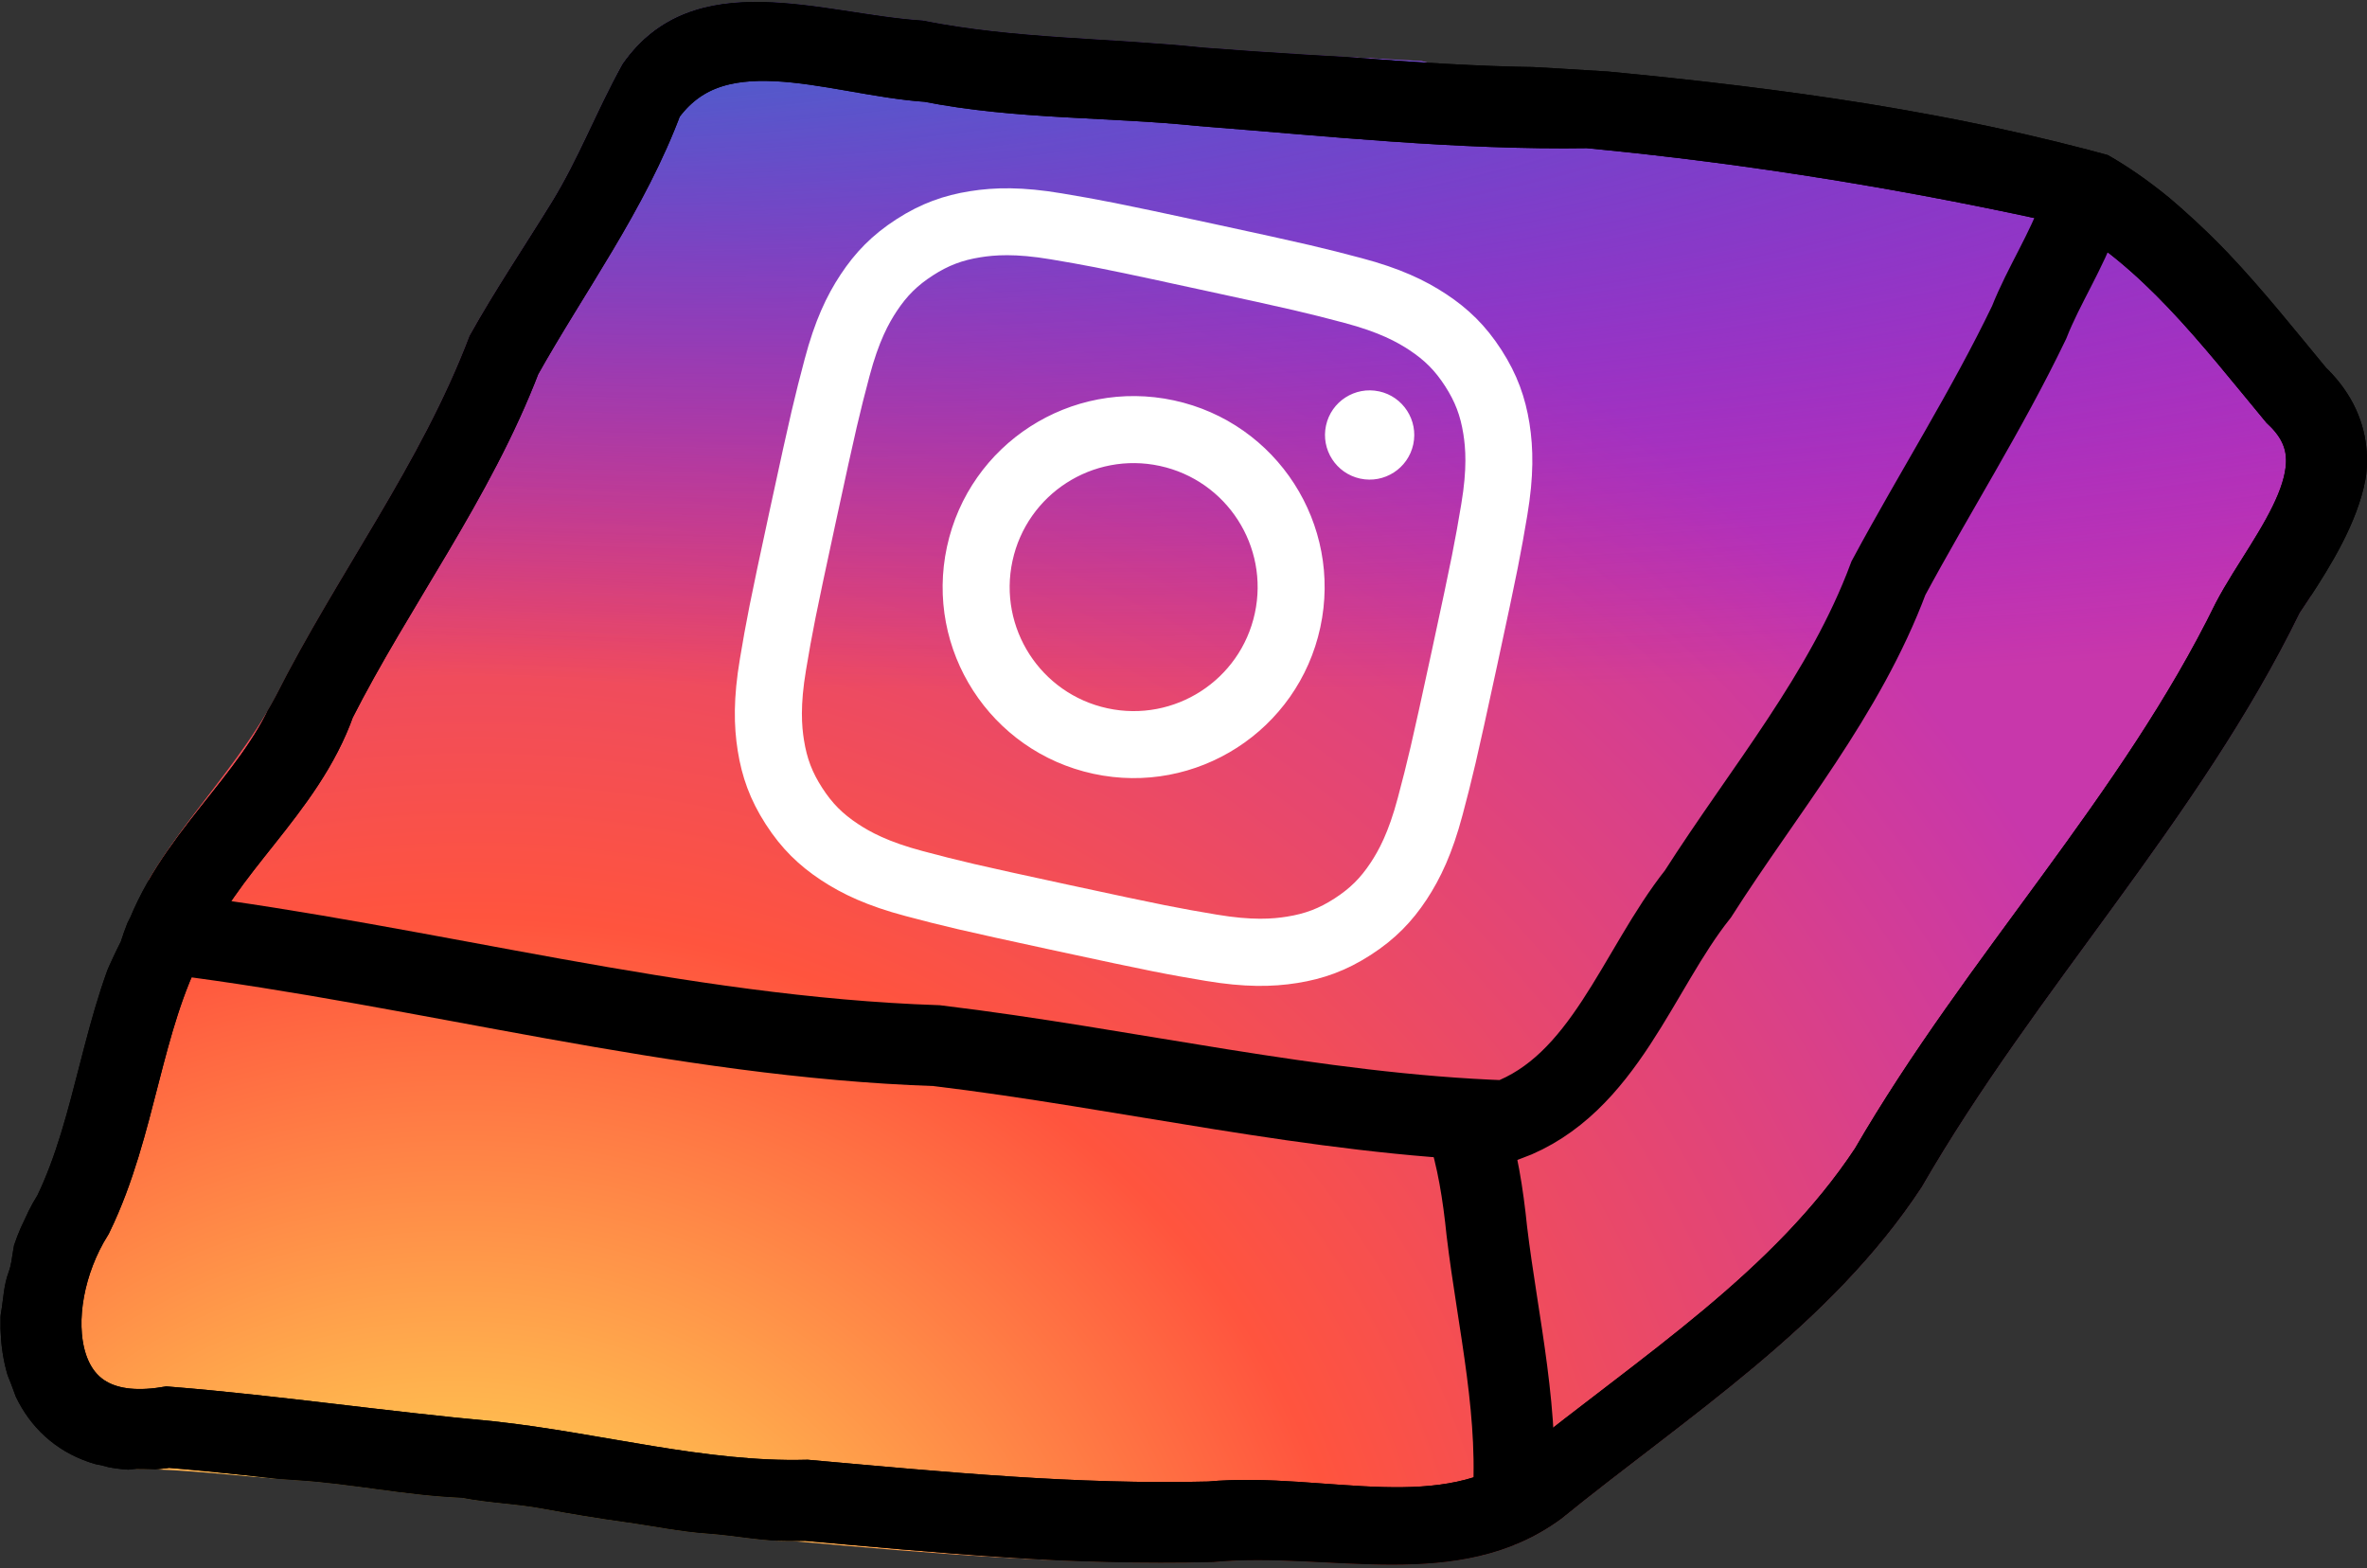 <?xml version="1.0" encoding="UTF-8" standalone="no"?>
<!-- Created with Inkscape (http://www.inkscape.org/) -->

<svg
   xmlns:dc="http://purl.org/dc/elements/1.1/"
   xmlns:cc="http://creativecommons.org/ns#"
   xmlns:rdf="http://www.w3.org/1999/02/22-rdf-syntax-ns#"
   xmlns:svg="http://www.w3.org/2000/svg"
   xmlns="http://www.w3.org/2000/svg"
   xmlns:xlink="http://www.w3.org/1999/xlink"
   xmlns:sodipodi="http://sodipodi.sourceforge.net/DTD/sodipodi-0.dtd"
   xmlns:inkscape="http://www.inkscape.org/namespaces/inkscape"
   viewBox="0 0 29.224 19.361"
   version="1.1"
   id="svg6630"
   sodipodi:docname="key_instagram_raised.svg"
   inkscape:version="0.92.2 5c3e80d, 2017-08-06"
   preserveAspectRatio="none"
   height="100%"
   width="100%">
  <rect x="0" y="0" width="29.224" height="19.361" fill="#333333" stroke="none"/>
  <defs
     id="defs6624">
    <linearGradient
       id="b">
      <stop
         id="stop1873"
         stop-color="#3771c8"
         offset="0" />
      <stop
         id="stop1875"
         offset=".128"
         stop-color="#3771c8" />
      <stop
         id="stop1877"
         stop-opacity="0"
         stop-color="#60f"
         offset="1" />
    </linearGradient>
    <linearGradient
       id="a">
      <stop
         id="stop1880"
         stop-color="#fd5"
         offset="0" />
      <stop
         id="stop1882"
         stop-color="#fd5"
         offset=".1" />
      <stop
         id="stop1884"
         stop-color="#ff543e"
         offset=".5" />
      <stop
         id="stop1886"
         stop-color="#c837ab"
         offset="1" />
    </linearGradient>
    <radialGradient
       fy="578.088"
       fx="158.429"
       gradientTransform="matrix(0.101,-0.316,0.339,0.083,-206.563,24.017)"
       gradientUnits="userSpaceOnUse"
       xlink:href="#a"
       r="65"
       cy="578.088"
       cx="158.429"
       id="c" />
    <radialGradient
       fy="473.455"
       fx="147.694"
       gradientTransform="matrix(-0.012,0.146,-0.694,-0.046,332.019,-1.185)"
       gradientUnits="userSpaceOnUse"
       xlink:href="#b"
       r="65"
       cy="473.455"
       cx="147.694"
       id="d" />
    <clipPath
       clipPathUnits="userSpaceOnUse"
       id="clipPath2066">
      <path
         style="display:inline;fill:none;fill-opacity:1;stroke:#00ff00;stroke-width:0.039;stroke-linecap:butt;stroke-linejoin:miter;stroke-miterlimit:4;stroke-dasharray:none;stroke-opacity:1"
         d="M 1.323,11.615 C 1.688,10.467 2.653,9.682 3.234,8.594 3.615,7.84 4.062,7.124 4.49,6.398 4.918,5.673 5.326,4.938 5.627,4.144 5.937,3.588 6.299,3.05 6.638,2.501 6.977,1.951 7.183,1.39 7.515,0.789 8.389,-0.466 9.998,0.174 11.22,0.25 c 1.15,0.229 2.304,0.212 3.471,0.334 1.657,0.13 3.322,0.188 4.99,0.296 1.07,0.102 2.14,0.226 3.203,0.397 1.062,0.171 2.083,0.387 3.12,0.675 0.524,0.394 0.998,0.809 1.409,1.248 0.412,0.439 0.794,0.903 1.2,1.395 0.971,0.919 0.153,2.153 -0.392,2.968 -1.249,2.558 -3.25,4.633 -4.667,7.089 -1.124,1.712 -2.89,2.828 -4.453,4.097 -1.269,0.93 -2.861,0.397 -4.295,0.532 -1.74,0.043 -3.469,-0.104 -5.198,-0.259 -0.343,0.008 -0.698,-0.068 -1.041,-0.092 C 8.225,18.907 7.893,18.836 7.551,18.789 7.21,18.742 6.87,18.685 6.532,18.623 6.195,18.56 5.905,18.558 5.529,18.488 4.824,18.458 4.17,18.314 3.505,18.272 2.84,18.229 2.11,18.133 1.488,18.132 1.262,18.169 1.195,18.103 1.019,18.075 0.842,18.047 0.768,18.012 0.639,17.931 0.51,17.85 0.347,17.757 0.262,17.635 0.177,17.513 0.09,17.463 0.046,17.312 c -0.044,-0.151 -0.109,-0.3 -0.185,-0.493 -0.079,-0.199 -0.049,-0.442 -0.019,-0.616 0.03,-0.173 0.032,-0.335 0.094,-0.502 0.062,-0.167 0.04,-0.361 0.132,-0.509 0.279,-0.578 0.499,-1.135 0.643,-1.805 0.148,-0.689 0.339,-1.23 0.612,-1.77 z"
         id="path2068"
         inkscape:connector-curvature="0"
         clip-path="none"
         sodipodi:nodetypes="ccscsccccscsccccccssscscssssssscsc" />
    </clipPath>
    <radialGradient
       fy="578.088"
       fx="158.429"
       gradientTransform="matrix(0,-1.982,1.844,0,-1031.402,454.004)"
       gradientUnits="userSpaceOnUse"
       xlink:href="#a"
       r="65"
       cy="578.088"
       cx="158.429"
       id="c-7" />
    <radialGradient
       fy="473.455"
       fx="147.694"
       gradientTransform="matrix(0.174,0.869,-3.582,0.717,1648.348,-458.493)"
       gradientUnits="userSpaceOnUse"
       xlink:href="#b"
       r="65"
       cy="473.455"
       cx="147.694"
       id="d-9" />
  </defs>
  <sodipodi:namedview
     id="base"
     pagecolor="#ffffff"
     bordercolor="#666666"
     borderopacity="1.0"
     inkscape:pageopacity="0.0"
     inkscape:pageshadow="2"
     inkscape:zoom="15.839192"
     inkscape:cx="19.653413"
     inkscape:cy="4.4068796"
     inkscape:document-units="mm"
     inkscape:current-layer="layer2"
     showgrid="false"
     inkscape:window-width="1144"
     inkscape:window-height="700"
     inkscape:window-x="26"
     inkscape:window-y="45"
     inkscape:window-maximized="0"
     fit-margin-top="0"
     fit-margin-left="0"
     fit-margin-right="0"
     fit-margin-bottom="0"
     inkscape:snap-global="false" />
  <g
     inkscape:groupmode="layer"
     id="layer5"
     inkscape:label="Layer 5"
     style="display:inline" />
  <g
     inkscape:groupmode="layer"
     id="layer1"
     inkscape:label="Layer 3"
     transform="translate(0.171,0.003)"
     style="display:inline" />
  <g
     inkscape:groupmode="layer"
     id="layer2"
     inkscape:label="Layer 4"
     transform="translate(0.171,0.003)"
     style="display:inline">
    <g
       id="g2056"
       clip-path="url(#clipPath2066)">
      <path
         transform="translate(-0.171,-0.003)"
         clip-path="none"
         id="path1893"
         d="M 17.921,0.845 C 12.938,-0.374 11.48,-0.726 11.19,-0.774 10.144,-0.951 9.462,-0.966 8.673,-0.836 8.065,-0.736 7.558,-0.572 7.022,-0.3 6.046,0.198 5.318,0.926 4.832,1.884 4.596,2.349 4.541,2.442 3.743,4.917 3.476,5.742 3.13,6.828 2.663,8.285 1.278,12.61 0.878,13.875 0.823,14.127 c -0.194,0.884 -0.212,1.466 -0.073,2.142 0.267,1.293 1.199,2.443 2.518,3.109 0.457,0.23 0.981,0.424 1.669,0.623 0.292,0.083 3.302,0.828 6.317,1.565 3.014,0.737 6.03,1.471 6.322,1.529 0.818,0.165 1.305,0.225 1.861,0.235 1.533,0.029 2.987,-0.523 4.001,-1.52 0.51,-0.501 0.855,-1.025 1.192,-1.826 0.073,-0.175 0.993,-3.02 1.904,-5.864 0.911,-2.844 1.815,-5.688 1.856,-5.871 0.191,-0.851 0.206,-1.451 0.062,-2.124 C 28.332,5.573 28.143,5.137 27.819,4.659 27.239,3.811 26.401,3.176 25.297,2.751 24.762,2.545 24.657,2.497 21.806,1.795 Z"
         inkscape:connector-curvature="0"
         style="display:inline;fill:url(#c);stroke-width:0.178" />
      <path
         transform="translate(-0.171,-0.003)"
         clip-path="none"
         id="path1895"
         d="M 17.921,0.845 C 12.938,-0.374 11.48,-0.726 11.19,-0.774 10.144,-0.951 9.462,-0.966 8.673,-0.836 8.065,-0.736 7.558,-0.572 7.022,-0.3 6.046,0.198 5.318,0.926 4.832,1.884 4.596,2.349 4.541,2.442 3.743,4.917 3.476,5.742 3.13,6.828 2.663,8.285 1.278,12.61 0.878,13.875 0.823,14.127 c -0.194,0.884 -0.212,1.466 -0.073,2.142 0.267,1.293 1.199,2.443 2.518,3.109 0.457,0.23 0.981,0.424 1.669,0.623 0.292,0.083 3.302,0.828 6.317,1.565 3.014,0.737 6.03,1.471 6.322,1.529 0.818,0.165 1.305,0.225 1.861,0.235 1.533,0.029 2.987,-0.523 4.001,-1.52 0.51,-0.501 0.855,-1.025 1.192,-1.826 0.073,-0.175 0.993,-3.02 1.904,-5.864 0.911,-2.844 1.815,-5.688 1.856,-5.871 0.191,-0.851 0.206,-1.451 0.062,-2.124 C 28.332,5.573 28.143,5.137 27.819,4.659 27.239,3.811 26.401,3.176 25.297,2.751 24.762,2.545 24.657,2.497 21.806,1.795 Z"
         inkscape:connector-curvature="0"
         style="display:inline;fill:url(#d);fill-opacity:1;stroke-width:0.178" />
      <path
         clip-path="none"
         inkscape:connector-curvature="0"
         id="path116"
         d="M 1.894,11.528 C 2.329,10.463 3.34,9.756 3.726,8.653 4.457,7.212 5.442,5.918 6.021,4.402 6.614,3.341 7.354,2.346 7.777,1.198 8.616,-0.002 10.136,0.684 11.308,0.757 12.411,0.976 13.539,0.938 14.658,1.054 c 1.589,0.124 3.185,0.297 4.784,0.272 2.052,0.195 4.084,0.528 6.095,0.981 1.079,0.593 1.862,1.628 2.641,2.568 0.931,0.878 -0.11,1.96 -0.547,2.793 -1.197,2.444 -3.116,4.426 -4.475,6.772 -1.078,1.635 -2.771,2.701 -4.269,3.914 -1.216,0.888 -2.743,0.304 -4.118,0.433 -1.668,0.042 -3.326,-0.12 -4.983,-0.268 C 8.47,18.551 7.164,18.181 5.873,18.041 4.543,17.92 3.223,17.723 1.902,17.616 0.167,17.896 0.027,16.121 0.734,14.987 1.269,13.882 1.328,12.603 1.894,11.528 Z"
         style="display:inline;fill:none;fill-opacity:1;stroke:#000000;stroke-width:1px;stroke-linecap:butt;stroke-linejoin:miter;stroke-opacity:1" />
      <path
         style="display:inline;fill:none;fill-opacity:1;stroke:#000000;stroke-width:1px;stroke-linecap:butt;stroke-linejoin:miter;stroke-opacity:1"
         d="M 1.894,11.528 C 2.329,10.463 3.34,9.756 3.726,8.653 4.457,7.212 5.442,5.918 6.021,4.402 6.614,3.341 7.354,2.346 7.777,1.198 8.616,-0.002 10.136,0.684 11.308,0.757 12.411,0.976 13.539,0.938 14.658,1.054 c 1.589,0.124 3.185,0.297 4.784,0.272 2.052,0.195 4.084,0.528 6.095,0.981 1.079,0.593 1.862,1.628 2.641,2.568 0.931,0.878 -0.11,1.96 -0.547,2.793 -1.197,2.444 -3.116,4.426 -4.475,6.772 -1.078,1.635 -2.771,2.701 -4.269,3.914 -1.216,0.888 -2.743,0.304 -4.118,0.433 -1.668,0.042 -3.326,-0.12 -4.983,-0.268 C 8.47,18.551 7.164,18.181 5.873,18.041 4.543,17.92 3.223,17.723 1.902,17.616 0.167,17.896 0.027,16.121 0.734,14.987 1.269,13.882 1.328,12.603 1.894,11.528 Z"
         id="path1965"
         inkscape:connector-curvature="0"
         clip-path="none" />
      <path
         inkscape:connector-curvature="0"
         id="path119"
         d="m 1.957,11.528 c 3.155,0.397 6.246,1.271 9.436,1.378 2.348,0.282 4.668,0.846 7.036,0.929 1.208,-0.443 1.615,-1.86 2.363,-2.801 0.819,-1.283 1.814,-2.458 2.353,-3.901 0.568,-1.056 1.215,-2.071 1.736,-3.155 0.181,-0.459 0.464,-0.881 0.626,-1.352"
         style="fill:none;stroke:#000000;stroke-width:1px;stroke-linecap:butt;stroke-linejoin:miter;stroke-opacity:1" />
      <path
         inkscape:connector-curvature="0"
         id="path121"
         d="m 18.498,18.662 c 0.11,-1.176 -0.174,-2.315 -0.312,-3.467 -0.046,-0.45 -0.115,-0.9 -0.257,-1.331"
         style="fill:none;stroke:#000000;stroke-width:1px;stroke-linecap:butt;stroke-linejoin:miter;stroke-opacity:1" />
    </g>
    <g
       id="g2197"
       transform="matrix(0.162,0.035,-0.035,0.162,10.851,25.355)">
      <path
         id="path2184"
         d="m -5.532,-138.298 c -7.524,0 -8.468,0.033 -11.424,0.167 -2.949,0.135 -4.963,0.602 -6.724,1.287 -1.822,0.708 -3.368,1.654 -4.908,3.195 -1.541,1.54 -2.488,3.086 -3.198,4.907 -0.687,1.762 -1.154,3.776 -1.287,6.724 -0.132,2.955 -0.167,3.9 -0.167,11.424 0,7.524 0.033,8.466 0.167,11.421 0.136,2.949 0.603,4.963 1.287,6.724 0.708,1.822 1.655,3.368 3.195,4.908 1.539,1.541 3.085,2.49 4.906,3.198 1.763,0.685 3.777,1.152 6.725,1.287 2.955,0.134 3.899,0.167 11.423,0.167 7.525,0 8.466,-0.033 11.421,-0.167 2.949,-0.135 4.965,-0.602 6.728,-1.287 1.822,-0.708 3.365,-1.657 4.904,-3.198 1.541,-1.54 2.488,-3.086 3.198,-4.907 0.681,-1.762 1.149,-3.776 1.287,-6.724 0.133,-2.955 0.167,-3.897 0.167,-11.421 0,-7.524 -0.035,-8.468 -0.167,-11.424 -0.139,-2.949 -0.606,-4.963 -1.287,-6.724 -0.71,-1.822 -1.657,-3.368 -3.198,-4.908 -1.541,-1.541 -3.082,-2.488 -4.906,-3.195 -1.766,-0.685 -3.781,-1.152 -6.73,-1.287 -2.955,-0.134 -3.896,-0.167 -11.423,-0.167 z m -2.485,4.993 c 0.738,-0.001 1.561,0 2.485,0 7.397,0 8.274,0.026 11.195,0.159 2.701,0.124 4.167,0.575 5.144,0.954 1.293,0.502 2.215,1.102 3.184,2.072 0.97,0.97 1.57,1.893 2.073,3.186 0.379,0.975 0.831,2.442 0.954,5.143 0.133,2.921 0.162,3.798 0.162,11.192 0,7.394 -0.029,8.271 -0.162,11.192 -0.124,2.701 -0.575,4.167 -0.954,5.143 -0.502,1.293 -1.104,2.213 -2.073,3.183 -0.97,0.97 -1.89,1.57 -3.184,2.072 -0.975,0.381 -2.443,0.831 -5.144,0.955 -2.921,0.133 -3.798,0.162 -11.195,0.162 -7.398,0 -8.275,-0.029 -11.195,-0.162 -2.701,-0.125 -4.167,-0.576 -5.144,-0.955 -1.293,-0.502 -2.216,-1.102 -3.186,-2.072 -0.97,-0.97 -1.57,-1.891 -2.073,-3.184 -0.379,-0.975 -0.831,-2.442 -0.954,-5.143 -0.133,-2.921 -0.159,-3.798 -0.159,-11.196 0,-7.398 0.027,-8.271 0.159,-11.192 0.124,-2.701 0.575,-4.167 0.954,-5.144 0.502,-1.293 1.104,-2.216 2.073,-3.186 0.97,-0.97 1.893,-1.57 3.186,-2.073 0.977,-0.381 2.443,-0.831 5.144,-0.955 2.556,-0.115 3.546,-0.15 8.71,-0.156 z m 17.274,4.6 c -1.835,0 -3.325,1.487 -3.325,3.323 0,1.835 1.489,3.325 3.325,3.325 1.835,0 3.325,-1.489 3.325,-3.325 0,-1.835 -1.489,-3.325 -3.325,-3.325 z m -14.789,3.884 c -7.857,0 -14.228,6.37 -14.228,14.228 0,7.857 6.37,14.225 14.228,14.225 7.857,0 14.225,-6.368 14.225,-14.225 0,-7.857 -6.369,-14.228 -14.226,-14.228 z m 0,4.993 c 5.1,0 9.235,4.134 9.235,9.235 0,5.1 -4.135,9.235 -9.235,9.235 -5.101,0 -9.235,-4.135 -9.235,-9.235 0,-5.101 4.134,-9.235 9.235,-9.235 z"
         inkscape:connector-curvature="0"
         style="fill:#ffffff;stroke-width:0.577" />
    </g>
  </g>
  <g
     inkscape:groupmode="layer"
     id="layer6"
     inkscape:label="Layer 6"
     style="display:inline" />
</svg>
